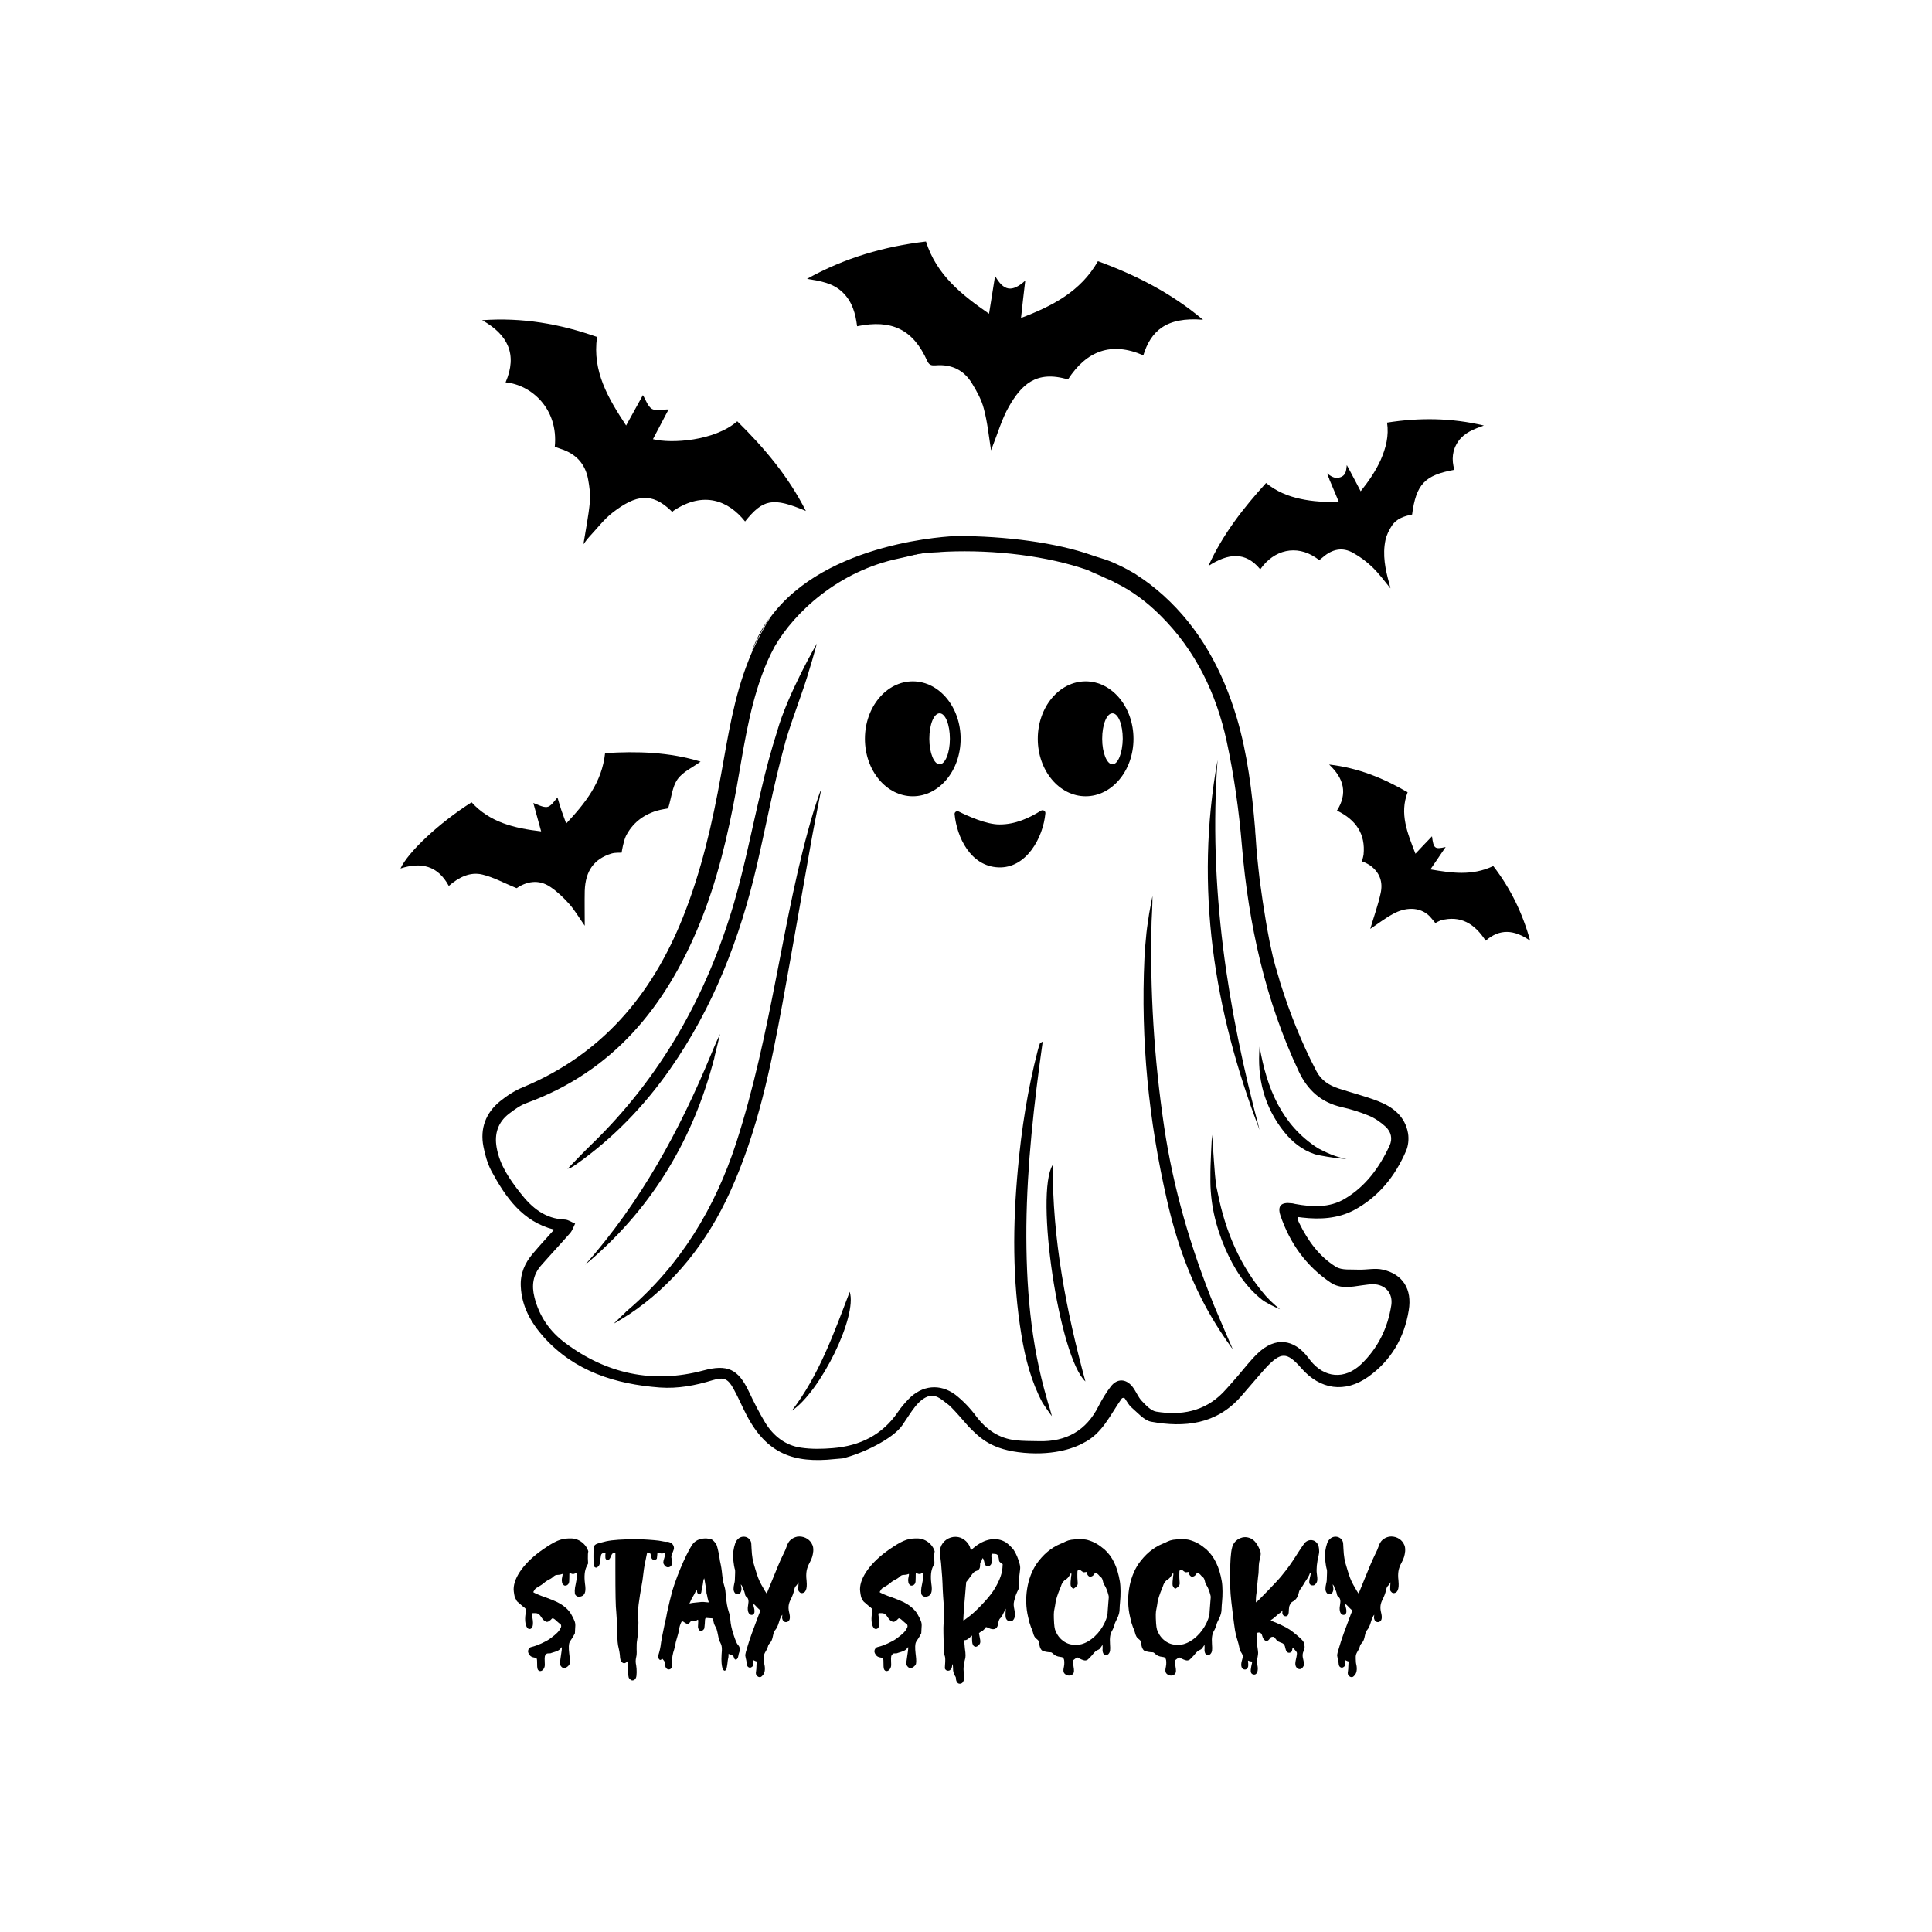 <?xml version="1.0" encoding="utf-8"?>
<!-- Generator: Adobe Illustrator 24.0.0, SVG Export Plug-In . SVG Version: 6.00 Build 0)  -->
<svg version="1.1" id="Layer_1" xmlns="http://www.w3.org/2000/svg" xmlns:xlink="http://www.w3.org/1999/xlink" x="0px" y="0px"
	 viewBox="0 0 864 864" style="enable-background:new 0 0 864 864;" xml:space="preserve">
<g>
	<g>
		<path d="M544.5,339.9c-4.1,56.3,4.3,111.2,18.8,165.4C542.8,451.8,534.2,397,544.5,339.9z"/>
		<path d="M470.8,520.9c-0.2,33.1,6,65.2,14.6,96.9C473.7,607.1,462.7,533.7,470.8,520.9z"/>
		<path d="M354.1,630.9c12.1-15.8,18.7-34.3,25.9-53.2C383.5,588.7,366.9,622.4,354.1,630.9z"/>
		<path d="M414.3,247.2c-4.3,0.2-8.4,1.6-12.3,2.4C405.9,248.9,410.1,247.6,414.3,247.2C414.3,247.2,414.3,247.2,414.3,247.2z"/>
		<path d="M336.1,291.6C336.1,291.6,336.1,291.6,336.1,291.6c2.3-5.4,5-10.6,8.1-15.4C340.9,280.7,338.1,285.8,336.1,291.6z"/>
		<path d="M423.1,246.6c-3,0.1-5.9,0.3-8.8,0.6C417.7,247,420.6,246.8,423.1,246.6z"/>
		<path d="M347.5,327.2C347.5,327.2,347.5,327.2,347.5,327.2C347.5,327.2,347.5,327.2,347.5,327.2c-2.7,8.5-5,17-7,25.7
			c-4.1,17-7.4,34.3-12.3,51.1c-12.2,41.4-32.8,78-64,108.1c-3.4,3.3-6.7,6.8-10.4,10.6c0.9-0.3,1.2-0.3,1.5-0.5
			c1-0.6,1.9-1.1,2.8-1.8c16.3-11.6,30-25.8,41.5-42.2c19.4-27.7,31.3-58.6,38.9-91.3c4.1-17.8,7.5-35.9,12.3-53.5
			c0.2-0.6,0.3-1.2,0.5-1.9c1.4-4.9,4.3-13.1,7-20.8c3.6-10,7-22.9,7-22.9S352.2,310.4,347.5,327.2z"/>
		<path d="M319.6,472.3c1.1-4.3,2.4-9.9,2.4-9.9s-2.3,4.9-4,9.1c-14.1,34.2-31.7,66.3-56.3,94.1c28.5-23.8,47.1-53.7,56.8-89
			c0-0.1,0.1-0.2,0.1-0.3c0.1-0.5,0.3-1.1,0.5-1.9C319.3,473.8,319.5,473.1,319.6,472.3C319.6,472.3,319.6,472.3,319.6,472.3z"/>
		<path d="M365.3,358.3c-0.4,1.3-0.9,2.7-1.3,4c-7.4,24.4-11.9,49.4-16.8,74.4c-4.9,25.1-10.1,50.1-18,74.5
			c-9.5,29.1-24.8,54.4-48.2,74.5c-0.7,0.6-1.4,1.2-2,1.9l0,0c0,0-0.1,0.1-0.1,0.1c-0.6,0.5-1.2,1.1-1.8,1.7c0,0,0,0,0,0
			c-2,1.9-2.7,2.6-2.7,2.6s3.7-2.1,6.1-3.7c0.1,0,0.1-0.1,0.2-0.1c0.1,0,0.2-0.1,0.2-0.1c20.7-13.8,35.4-32.7,45.6-55.1
			c12.3-27,18.2-55.7,23.5-84.7c4.3-23.6,8.4-47.3,12.6-70.9c1-5.8,2.2-11.6,3.3-17.4l0,0l1.3-6.7
			C367,353.3,366.3,355.3,365.3,358.3z"/>
		<path d="M469.5,630c-0.2-0.6-0.4-1.2-0.5-1.6c-0.2-0.5-0.3-0.9-0.4-1.3c-0.1-0.2-0.2-0.7-0.3-1.1c0,0,0,0,0,0
			c-7.5-25.4-9.5-51.3-9.3-77.6c0.3-27.6,3.4-54.9,7.3-82.6c-0.9,0.5-1.1,0.6-1.2,0.7c-0.4,1-0.7,2.1-1,3.2
			c-4.5,17.4-7.3,35.2-8.9,53.1c-2.3,24.8-2.5,49.6,1.6,74.3c1.7,10.5,4.4,20.8,9.4,30.2c0.2,0.3,0.4,0.6,0.6,0.9l0,0
			c2.8,4.2,3.6,5.1,3.6,5.1S470.5,633.6,469.5,630z"/>
		<path d="M618.4,567.8c-3.4-0.8-7.1,0.1-10.7,0c-3.5-0.2-7.6,0.4-10.3-1.3c-7.4-4.6-12.4-11.5-16.2-19.2c-0.9-1.8-1.4-3.1-0.4-3
			c0.5,0.1,1.1,0.1,1.6,0.2c7.9,0.9,15.7,0.5,22.9-3.2c11.1-5.9,18.6-15.2,23.5-26.6c1-2.3,1.3-5.3,0.9-7.8
			c-1.3-7.7-6.8-11.9-13.5-14.5c-5.7-2.2-11.7-3.7-17.5-5.6c-4.3-1.4-7.9-3.7-10-7.8c-6.6-12.6-11.8-25.7-16-39
			c-0.2-0.7-0.5-1.5-0.7-2.4c-0.6-2-1.2-4-1.8-6.1c-0.2-0.8-0.4-1.7-0.7-2.6c-0.1-0.5-0.3-1.1-0.4-1.7c0,0,0,0,0,0
			c-0.9-3.8-1.7-7.8-2.4-11.8c0,0,0,0,0,0c-0.2-1.1-0.4-2.3-0.6-3.5c0,0,0,0,0,0c-1-6-1.9-11.9-2.5-16.6c-0.1-0.5-0.1-1-0.2-1.5
			c0-0.2-0.1-0.5-0.1-0.7c-0.7-6-1.4-12.5-1.8-19.3c0,0,0-0.1,0-0.1c-0.1-1-0.2-1.9-0.2-2.9c-1.4-16.8-3.4-33.5-8.2-49.8
			c-6.3-21-16.4-39.9-32.9-54.8c-3.7-3.3-7.5-6.3-11.6-8.9c-0.6-0.5-2-1.3-4.2-2.5c-1.1-0.6-2.2-1.2-3.3-1.7c0,0-0.1,0-0.1-0.1
			c0,0,0,0-0.1,0c0,0,0,0,0,0c-1.2-0.6-2.6-1.2-4.2-1.9c-2.7-1.1-5.6-1.8-8.4-2.8c-15.8-5.6-38.4-8.6-60.7-8.6c0,0,0,0,0,0s0,0,0,0
			c-1.7,0.1-58,2.1-83.1,36.4c-3.1,4.9-5.8,10.1-8.2,15.5c-0.6,1.3-1.1,2.6-1.6,3.9c-6.5,16.3-9.1,33.6-12.2,50.7
			c-3.9,21.9-8.9,43.6-17.2,64.3c-13.9,34.6-36.3,61.1-71.4,75.7c-3.7,1.5-7.2,3.8-10.3,6.3c-6.4,5.2-9,12.2-7.4,20.3
			c0.7,3.7,1.8,7.5,3.5,10.8c6.4,11.8,13.9,22.7,28.1,26.3c-3.1,3.5-6.4,7-9.5,10.7c-3.6,4.2-5.7,9-5.4,14.7
			c0.4,9,4.6,16.3,10.3,22.7c13.8,15.3,32,21,51.8,22.5c8.2,0.6,16-0.9,23.8-3.3c5-1.5,6.8-0.6,9.3,4c2.1,3.8,3.8,7.9,5.8,11.7
			c9,17.2,21,21.6,39.4,19.6c1-0.1,2.1-0.2,3.5-0.3c8.8-2.1,22.5-8.7,26.7-14.8c4.2-6.1,7-11.6,12.1-13.1c2.3-0.7,4.9,0.9,7.7,3.3
			c0.4,0.3,0.8,0.5,1.2,0.9c3.1,2.9,5.7,6.2,8.6,9.4c5.1,5.2,10.3,10.5,24.8,11.8c14.5,1.3,23.6-2.7,26.4-4.3
			c8.7-4.2,12.1-12.6,17.3-19.9c0.4-0.5,1.2-0.5,1.5,0c1.1,1.6,1.8,3,3,4c2.7,2.3,5.5,5.7,8.7,6.3c14.9,2.7,29.1,1.2,40-11.1
			c3.8-4.3,7.4-8.7,11.2-12.9c6.9-7.4,9.5-7.3,16,0.1c8.4,9.6,19.5,11.2,29.9,3.8C622,608.5,628,598.4,630,586
			C631.6,576.5,627.3,569.8,618.4,567.8z M622.2,583.7c-1.6,10.3-6,19.2-13.5,26.4c-7.4,7-16.4,6.2-22.7-1.7c-0.3-0.4-0.7-0.9-1-1.3
			c-6.4-8.4-14.7-9.3-22.4-2c-3.3,3.1-6.1,6.8-9.1,10.3c-2.2,2.5-4.4,5.1-6.7,7.5c-8.3,8.4-18.7,10.2-29.7,8.4
			c-2.4-0.4-4.6-2.8-6.5-4.8c-1.7-1.8-2.6-4.4-4.2-6.4c-2.9-3.6-6.8-3.7-9.6-0.1c-2.1,2.7-3.9,5.7-5.5,8.8
			c-5.5,11-14.5,16-26.6,15.7c-3.5-0.1-7,0-10.4-0.4c-7.5-0.8-13.2-4.7-17.8-10.8c-2.6-3.5-5.8-6.9-9.3-9.6
			c-6.9-5.1-14.9-4.2-20.9,2c-1.7,1.8-3.3,3.6-4.7,5.7c-7,10.3-17,15.2-29.1,16.2c-4.8,0.4-9.6,0.5-14.3-0.2c-7-1-12.3-5.2-16-11.2
			c-2.7-4.5-5.1-9.2-7.3-13.9c-4.8-10.1-9.6-12.3-20.4-9.4c-22.6,6-43.2,1.5-61.7-12.3c-6.9-5.1-11.7-12-13.8-20.5
			c-1.3-5.2-0.7-10,3-14.2c4.3-4.9,8.7-9.6,13-14.5c1-1.2,1.5-2.8,2.2-4.2c-1.5-0.6-3-1.7-4.5-1.8c-8.9-0.3-14.9-5.3-20-11.9
			c-4.8-6.1-9.2-12.4-10.6-20.3c-1.1-6.2,0.6-11.4,5.6-15.2c2.5-1.9,5.1-3.8,8-4.8c38.4-14.1,61.8-42.8,76.9-79.4
			c8.1-19.6,12.9-40.1,16.7-60.9c3.1-17.1,5.4-34.5,11.4-50.9c1.6-4.5,3.5-8.7,5.7-12.8c8.8-15.3,28.6-33.9,55.8-39.5
			c4-0.8,8.1-2.2,12.3-2.4c0,0,0,0,0,0c2.9-0.3,5.8-0.4,8.8-0.6c21.7-0.9,45.1,1.9,63.3,8.3c0.6,0.3,1.2,0.6,1.9,0.9
			c2.2,0.9,4.1,1.8,6.5,2.9c1.1,0.5,2.2,0.9,3.1,1.4c0,0,0,0,0,0c0.2,0.1,0.4,0.2,0.5,0.3c0.2,0.1,0.4,0.2,0.6,0.3c0,0,0,0,0,0
			c7.1,3.5,13.7,8.4,19.7,14.4c15.8,15.6,25.1,35.1,29.7,56.4c3.3,15.3,5.5,31,6.8,46.7c3,35.1,10.4,69,25.5,101
			c4,8.4,10,13.7,19.1,15.8c4.1,0.9,8.2,2.2,12.1,3.8c2.7,1.1,5.3,2.9,7.5,4.9c2.5,2.3,3.3,5.4,1.8,8.6c-4.5,9.7-10.7,18.2-20,23.7
			c-6.9,4.1-14.6,3.7-22.2,2.3c-0.5-0.1-1.1-0.3-1.6-0.3c-4.6-0.6-6.4,1.1-5,5.4c4.2,12.4,11.5,22.7,22.5,30.1
			c4.4,2.9,9.2,1.9,14,1.2c1.7-0.2,3.3-0.5,5-0.5C619.5,574.4,623,578.3,622.2,583.7z"/>
		<path d="M566.7,580.2c-0.2-0.2-0.4-0.4-0.6-0.6c0,0,0,0,0,0c0,0,0,0,0,0c-11.6-13.4-18.1-29-21.5-46c-0.1-0.4-0.2-0.9-0.3-1.4
			c-0.1-0.5-0.2-0.9-0.3-1.4c-1-6.1-1.4-17.9-2-23.3c0,0-0.8,13.9-0.7,18.9c0,0,0,0,0,0.1c-0.2,11.1,2.2,21.6,6.6,31.8
			c3.9,8.9,8.9,17,16.7,23.1c0.4,0.3,0.8,0.5,1.2,0.8l0,0c3.2,1.9,6.6,3.3,6.6,3.3S568.9,582.7,566.7,580.2z"/>
		<path d="M593.6,517.3c4.7,0.8,8.6,1,8.6,1c-5.4-1-9.3-3-12.8-4.8c-16.2-10.4-22.9-26.8-26.1-45.4c-1.2,14.1,2.1,26.9,10.9,38
			c3.6,4.5,8,8.1,13.6,10c0.1,0,0.2,0.1,0.3,0.1l0,0c0,0,0,0,0,0C589.7,516.7,591.7,516.9,593.6,517.3
			C593.5,517.3,593.5,517.3,593.6,517.3z"/>
		<path d="M547.2,593.9c-1.4-3.3-2.8-6.6-4.2-9.9c-10.5-25.9-18.3-52.5-22.4-80.2c-4.5-30.4-6.4-61-5.6-91.7
			c0.1-1.9,0.4-7.5,0.4-11.4c0,0-0.8,3.8-1.5,7.9c0,0,0,0,0,0c-0.4,2.9-0.9,5.7-1.2,8.6c-0.4,3.8-0.7,7.6-0.9,11.4
			c-1.7,36.5,1.9,72.6,10.1,108.2c4.2,18.5,10.5,36.3,20.2,52.7l0,0c4.8,8.1,9.2,13.9,9.2,13.9S549.1,598.2,547.2,593.9z"/>
		<path d="M408.2,304.7c-11.8,0-21.4,11.5-21.4,25.7s9.6,25.7,21.4,25.7c11.8,0,21.4-11.5,21.4-25.7S420,304.7,408.2,304.7z
			 M420.2,341.8c-2.5,0-4.6-5.1-4.6-11.4c0-6.3,2-11.4,4.6-11.4s4.6,5.1,4.6,11.4C424.8,336.7,422.7,341.8,420.2,341.8z"/>
		<path d="M485.5,304.7c-11.8,0-21.4,11.5-21.4,25.7s9.6,25.7,21.4,25.7s21.4-11.5,21.4-25.7S497.3,304.7,485.5,304.7z M497.5,341.8
			c-2.5,0-4.6-5.1-4.6-11.4c0-6.3,2-11.4,4.6-11.4s4.6,5.1,4.6,11.4C502,336.7,500,341.8,497.5,341.8z"/>
		<path d="M428.7,362.9c-0.9-0.4-1.9,0.3-1.8,1.2c1,10.3,7.1,23.3,19.6,23.8c12.5,0.5,20-13.3,21-24.2c0.1-1-1-1.7-1.9-1.2
			c-5.3,3.3-11.5,6.2-18.5,6.2C441.2,368.8,432.5,364.8,428.7,362.9z"/>
	</g>
	<g>
		<path d="M262.9,697l0.1,2.2l-0.6,1.2c-1,2-1.2,4.5-0.8,7.8c0.5,3.2,0.1,4.8-1.2,5.5c-1.3,0.6-2.4,0.5-3.1-0.5
			c-0.4-0.6-0.4-2.6,0.2-5c0.4-1.7,0.7-5,0.6-5c-0.1,0-0.4,0.2-0.7,0.3c-0.7,0.5-1.3,0.5-2,0.2c-0.3-0.2-0.6-0.2-0.7-0.2
			c-0.1,0.1-0.1,1-0.1,2.1c0,1.6-0.1,2.1-0.2,2.4c-0.4,0.7-0.9,1.1-1.6,1.1c-0.5,0-0.6-0.1-1-0.5c-0.2-0.3-0.4-0.5-0.4-0.6
			c0-0.1-0.1-0.4-0.1-0.7c-0.1-0.4-0.1-1.1,0.1-2c0.2-0.7,0.2-1.3,0.2-1.4c-0.1-0.1-0.4,0.1-0.8,0.2c-0.4,0.1-1.1,0.2-1.5,0.2
			c-0.8,0-1.3,0.2-2.3,1.2c-0.2,0.2-1,0.7-1.7,1c-0.7,0.4-1.5,0.9-1.9,1.3c-0.8,0.7-1.9,1.4-3.1,2.1c-0.6,0.3-1,0.6-1.3,1.2
			c-0.3,0.4-0.5,0.8-0.5,0.9c0,0.2,2.6,1.4,5.9,2.5c3.8,1.4,5.9,2.4,7.5,3.6c2.1,1.6,3.2,2.9,4.4,5.4c1,2.1,1.1,2.5,0.9,4.9l-0.1,2
			l-0.7,1.3c-0.4,0.7-1,1.6-1.2,1.9c-0.7,0.9-0.9,1.8-0.8,4.1c0.1,1.1,0.2,2.4,0.3,3c0.2,1.6,0.2,3.2-0.1,3.7
			c-0.3,0.6-1.3,1.4-1.9,1.5c-0.7,0.2-1.3-0.1-1.7-0.6c-0.7-0.8-0.7-1.3-0.3-3.9c0.4-2.3,0.7-4.8,0.5-4.8c0,0-0.2,0.2-0.4,0.5
			c-0.5,0.7-1.3,1.2-2.6,1.6c-0.6,0.2-1.3,0.4-1.6,0.5c-0.3,0.2-0.8,0.2-1.3,0.2c-0.7,0-0.8,0.1-1.1,0.4c-0.6,0.6-0.7,1.1-0.6,3.3
			c0.1,2.1,0,2.2-0.3,2.9c-0.6,1.2-1.6,1.6-2.4,1.1c-0.6-0.5-0.7-1.1-0.7-3.2c0-2.3-0.1-2.5-1.1-2.6c-1.2-0.2-1.8-0.5-2.3-1.2
			c-0.7-1-0.8-1.6-0.5-2.4c0.4-0.7,0.6-1,1.5-1.2c2.3-0.5,6.3-2.3,8.2-3.7c3-2.2,4-3.3,4.7-4.7c0.3-0.6,0.3-0.8,0.2-1.3
			c-0.1-0.4-0.3-0.6-0.6-0.7c-0.2-0.2-0.8-0.6-1.3-1.1c-0.8-0.8-1.5-1.3-1.9-1.3c-0.1,0-0.5,0.3-0.8,0.7c-1,0.8-1.5,1.1-2.1,0.8
			c-0.7-0.2-1.5-1-2-1.8s-0.8-1.2-1.4-1.6c-0.5-0.3-0.7-0.4-1.7-0.4c-1.4,0-1.3-0.2-1,2c0.6,3.3,0.1,5.1-1.3,5.1
			c-1.4,0-2.2-2.6-1.9-5.8c0.3-2.5,0.4-2.6,0.3-3c-0.1-0.2-0.4-0.6-0.7-0.8c-0.4-0.3-1.1-0.8-1.6-1.3c-0.5-0.5-1.2-1-1.4-1.2
			c-0.2-0.2-0.5-0.5-0.6-0.8c-0.1-0.3-0.3-0.7-0.5-0.9c-0.3-0.4-0.7-3-0.7-4c0-5.4,5-12.2,13.1-17.8c5.4-3.7,7.9-4.8,11.4-4.9
			c2.1-0.1,3.3,0.1,4.8,0.9c1.9,1,3.5,2.8,4.1,4.9C262.9,694.7,262.9,695,262.9,697z"/>
		<path d="M301.4,692.3c0,0.5-0.2,1-0.6,2c-0.7,1.5-0.7,1.8-0.4,3c0.2,1,0.2,1.9,0,2.5c-0.6,1.4-2.5,1.5-3.3,0.1
			c-0.6-0.8-0.6-1.3-0.1-2.9c0.4-1.2,0.6-2.4,0.4-2.6c0,0-0.3,0.1-0.6,0.2c-0.4,0.1-0.7,0.2-1.2,0.1c-0.3-0.1-0.8-0.1-1.1-0.1
			l-0.5-0.1l-0.1,1.2c-0.1,0.7-0.1,1.3-0.2,1.4c-0.1,0.1-0.3,0.3-0.6,0.4c-0.4,0.2-0.5,0.2-1,0c-0.6-0.2-0.8-0.6-1-1.7l-0.2-1
			l-0.7-0.3c-0.4-0.2-0.7-0.3-0.7-0.2c-0.1,0-0.2,0.5-0.3,1c-0.8,3.7-1.2,5.9-1.4,7.7c-0.1,1.1-0.4,2.9-0.5,3.9
			c-1.8,10.1-2.1,12.8-1.9,15.7c0,1,0.1,2.4,0.1,3.1c0,2-0.3,6.4-0.6,7.9c-0.2,1.1-0.2,2.1-0.2,3.9c0.1,1.8,0,2.8-0.2,3.6
			c-0.3,1.3-0.3,2.3,0,3.7c0.3,1.6,0.3,4.7-0.1,5.5c-0.4,1-1.3,1.4-2.1,1.1c-0.2-0.1-0.5-0.4-0.7-0.6c-0.5-0.5-0.5-0.5-0.7-2.5
			c-0.1-1.1-0.2-2.8-0.2-3.5c-0.1-2.1-0.1-2-0.4-1.6c-0.8,0.8-1.6,0.8-2.3,0c-0.5-0.6-0.7-1.2-0.8-3.2c-0.1-0.8-0.3-2.1-0.5-2.8
			c-0.5-2-0.6-2.9-0.7-8.7c-0.1-3.1-0.3-6.5-0.4-7.6c-0.3-2.3-0.4-8.3-0.4-19.3v-7.3l-0.5,0.1c-0.6,0-1.1,0.5-1.5,1.6
			c-0.6,1.6-1.4,2.1-2.2,1.3c-0.3-0.4-0.3-0.5-0.3-1.7l0.1-1.3h-0.4c-0.5,0-1,0.3-1.4,0.7c-0.2,0.2-0.3,0.7-0.5,2.2
			c-0.2,2.4-0.5,3.2-1.5,3.7c-0.3,0.2-0.4,0.2-0.7,0.1c-0.8-0.4-0.9-0.6-0.9-5.1c0-3.9,0-4.1,0.3-4.5c0.4-0.7,0.9-1,2.9-1.5
			c3.4-1,6.1-1.3,11.6-1.5c2.8-0.2,4.5-0.2,7.1,0c4,0.2,7.3,0.5,8.6,0.8c0.5,0.1,1.4,0.3,1.9,0.3
			C299.9,689.3,301.4,690.7,301.4,692.3z"/>
		<path d="M330,735.6c0.9,0.8,1.1,2.2,0.5,3.6c-0.1,0.2-0.2,0.8-0.3,1.3c-0.3,1.9-1.6,2.3-2,0.7c-0.2-0.7-0.4-0.8-1.2-1.1
			c-0.4-0.1-0.8-0.3-1-0.4c-0.2-0.3-0.2-0.2-0.2,0.7c0,0.5-0.1,1.2-0.2,1.4c-0.1,0.3-0.2,1.3-0.3,2.2c-0.3,2-0.4,2.6-0.8,2.9
			c-0.4,0.4-0.6,0.3-1-0.1c-0.4-0.5-0.6-1.2-0.8-3c-0.1-1.3-0.1-2.2,0-3.9c0.3-2.9,0.1-4.1-0.6-5.4c-0.3-0.5-0.6-1.1-0.6-1.4
			c-0.1-0.3-0.2-0.9-0.3-1.4c-0.6-3-0.8-3.6-1.4-4.5c-0.4-0.7-0.6-1.3-0.7-2c-0.2-1.3-0.3-1.5-0.9-1.5c-0.3,0-1-0.1-1.5-0.1
			c-1.4-0.2-1.4-0.2-1.5,2.4c-0.1,1.2-0.2,2.2-0.3,2.4c-0.3,0.5-1,1-1.3,1c-0.6,0-0.9-0.3-1.2-0.9c-0.3-0.5-0.3-0.8-0.2-2.2
			c0.1-2.1,0.1-2.2-0.6-1.7c-0.6,0.4-0.8,0.4-1.9,0.1c-0.4-0.1-0.5,0-1.5,1.2c-0.4,0.5-1,0.4-1.9-0.2c-1.1-0.8-1.3-0.8-1.6-0.3
			c-0.4,0.7-1,2.5-1.1,3.8c-0.1,0.7-0.5,2.1-0.8,3.1c-0.3,1.1-0.7,2.3-0.7,2.7c0,0.4-0.4,1.6-0.6,2.6c-0.7,2.1-1,3.7-1,6.3
			c0,1.4-0.1,1.8-0.3,2.1c-0.5,0.7-1.5,0.8-2.2,0.1c-0.4-0.5-0.6-1.1-0.6-2.1c0-0.7-0.1-0.8-0.6-1.5l-0.6-0.7l-0.4,0.3
			c-0.5,0.4-0.8,0.3-1.2-0.3c-0.3-0.6-0.3-1.4,0.2-2.9c0.2-0.7,0.5-1.9,0.6-2.7c0.2-2,1.1-6.5,2.1-11.2c0.3-0.9,0.6-2.6,0.8-3.8
			c0.6-2.9,1.8-7.7,2.4-9.9c2.4-8,7.4-19.1,9.5-21.3c1.4-1.4,3.3-2.1,5.8-2c1.2,0.1,1.7,0.2,2.2,0.4c0.6,0.3,1.5,1.2,2.1,2.2
			c0.4,0.6,1,3.3,1.4,5.6c0.1,1.1,0.4,2.6,0.6,3.4c0.2,0.8,0.4,2.3,0.5,3.1c0.3,2.8,0.5,4.6,1.1,6.5c0.5,1.6,0.5,2.1,0.7,4.4
			c0.3,3.1,0.6,5.1,1.3,7.2c0.4,1.2,0.6,2.1,0.7,3.5c0.2,2.3,0.5,3.7,1.4,6.6C329,733.9,329.5,735,330,735.6z M316.8,716
			c-0.1-0.3-0.3-1-0.4-1.5c-0.1-0.5-0.2-1.3-0.3-1.5c-0.2-0.4-0.2-1.1-0.2-1.5c0-0.5-0.1-1.2-0.2-1.5c-0.1-0.3-0.2-1-0.3-1.6
			c-0.1-0.6-0.2-1.4-0.3-1.8l-0.2-0.8l-0.2,0.5c-0.1,0.3-0.3,1.1-0.3,1.6c-0.1,0.7-0.2,1.4-0.3,1.5c-0.1,0.2-0.2,0.9-0.3,1.6
			c-0.1,1-0.2,1.3-0.4,1.6c-0.2,0.2-0.4,0.4-0.5,0.4c-0.6,0.2-1.2-0.6-1.2-1.4c0-0.7-0.3-0.6-0.8,0.5c-0.3,0.6-0.8,1.6-1.2,2.2
			c-0.4,0.6-0.8,1.5-1,2l-0.4,0.8l0.5-0.1c0.2-0.1,1.1-0.2,2-0.3c2.6-0.3,3.4-0.4,4.8-0.2c0.7,0.1,1.4,0.1,1.4,0.1
			C317,716.6,316.9,716.3,316.8,716z"/>
		<path d="M363,690.3c0.6,1,0.8,2,0.7,3.4c-0.2,1.9-0.6,3.3-1.6,5.1c-1.4,2.6-1.8,4.6-1.4,8c0.2,2.4,0.1,3.5-0.4,4.5
			c-0.3,0.6-0.5,0.7-1,1c-0.7,0.3-1.4,0.2-1.9-0.5c-0.4-0.4-0.4-0.5-0.4-1.7c0-0.7,0.1-1.6,0.1-1.9l0.1-0.6l-0.5,0.7
			c-0.3,0.4-0.7,1-1,1.2c-0.2,0.4-0.4,0.8-0.6,1.7c-0.2,1.2-0.8,2.7-1.5,4.1c-1,1.9-1.2,3.6-0.7,5.7c0.6,2.3,0.4,3.7-0.6,4.2
			c-0.9,0.5-1.9,0.1-2.3-0.8c-0.2-0.5-0.3-0.8-0.2-1.5c0.1-0.8,0.1-0.9-0.1-0.6c-0.4,0.5-0.9,1.6-1.3,3c-0.5,1.7-1,2.8-1.6,3.5
			c-0.6,0.7-0.8,1.2-1.1,2.6c-0.3,1.7-0.7,2.6-1.4,3.4c-0.6,0.6-0.7,0.9-0.9,1.6c-0.2,0.5-0.4,1.3-0.7,1.6c-1.2,2.1-1.1,2-1.1,3.8
			c0,1.2,0.1,2.1,0.3,2.8c0.4,2,0.1,3.8-1,4.8c-0.5,0.5-0.6,0.6-1.2,0.6c-0.4,0-0.6-0.1-1-0.4c-0.6-0.5-0.8-1.1-0.6-2.1
			c0.1-0.5,0.2-1.6,0.2-2.7l0.1-1.8l-0.4-0.1c-0.2-0.1-0.5-0.2-0.7-0.3c-0.2-0.1-0.4-0.2-0.5-0.2c-0.1,0-0.1,0.6-0.1,1.3l0.1,1.3
			l-0.5,0.4c-0.5,0.5-1.2,0.5-1.7,0.1c-0.4-0.3-0.6-0.7-0.7-2c-0.1-0.5-0.2-1.4-0.4-2c-0.2-1-0.3-1.2-0.1-2c0.1-0.5,0.2-1,0.3-1.2
			c0.1-0.2,0.3-1.1,0.6-2c0.7-2.6,2.7-8.1,5.1-14.4l0.7-1.7l-0.6-0.5c-0.3-0.3-1-0.9-1.4-1.4s-0.9-0.9-1-0.9c-0.2,0-0.2,0.7,0.1,1.6
			c0.3,1,0.3,2.2,0,2.6c-0.4,0.7-1.4,0.8-2,0.2c-0.8-0.7-1-2.3-0.6-4.3c0.3-1.5,0.1-2.8-0.7-3.3c-0.5-0.4-0.7-0.8-0.8-1.6
			c-0.1-0.5-0.3-1.1-0.6-1.7c-0.3-0.5-0.5-1.1-0.5-1.2c0-0.3-0.7-1.3-0.7-1.1c0,0.2,0.1,0.6,0.2,1.1c0.2,1,0.1,1.8-0.4,2.6
			c-0.6,0.9-1.9,0.9-2.5,0c-0.7-0.9-0.7-2.1-0.2-4.3c0.2-0.5,0.3-1.7,0.3-3.3c0.1-2.2,0.1-2.6-0.2-3.4c-0.3-1.1-0.7-4.5-0.7-5.7
			c0-2.1,0.8-5.5,1.5-6.5c0.9-1.3,2-1.9,3.3-1.9c1.4,0,2.6,0.8,3.2,2.2c0.2,0.4,0.2,1.3,0.3,3.2c0.2,3.6,0.4,5.1,1.8,9.5
			c0.9,3,1.5,4.6,2.6,6.6c1.1,2,2.3,4,2.4,3.9c0,0,0.9-2.2,2-4.9c2.3-5.7,4-9.8,4.9-11.6c1.3-2.6,1.7-3.6,2-4.5c0.4-1.3,1-2.3,1.8-3
			c0.9-0.7,1.6-1.1,2.9-1.4C359,686.8,361.8,688,363,690.3z"/>
		<path d="M417.8,697l0.1,2.2l-0.6,1.2c-1,2-1.2,4.5-0.8,7.8c0.5,3.2,0.1,4.8-1.2,5.5c-1.3,0.6-2.4,0.5-3.1-0.5
			c-0.4-0.6-0.4-2.6,0.2-5c0.4-1.7,0.7-5,0.6-5c-0.1,0-0.4,0.2-0.7,0.3c-0.7,0.5-1.3,0.5-2,0.2c-0.3-0.2-0.6-0.2-0.7-0.2
			c-0.1,0.1-0.1,1-0.1,2.1c0,1.6-0.1,2.1-0.2,2.4c-0.4,0.7-0.9,1.1-1.6,1.1c-0.5,0-0.6-0.1-1-0.5c-0.2-0.3-0.4-0.5-0.4-0.6
			c0-0.1-0.1-0.4-0.1-0.7c-0.1-0.4-0.1-1.1,0.1-2c0.2-0.7,0.2-1.3,0.2-1.4c-0.1-0.1-0.4,0.1-0.8,0.2c-0.4,0.1-1.1,0.2-1.5,0.2
			c-0.8,0-1.3,0.2-2.3,1.2c-0.2,0.2-1,0.7-1.7,1c-0.7,0.4-1.5,0.9-1.9,1.3c-0.8,0.7-1.9,1.4-3.1,2.1c-0.6,0.3-1,0.6-1.3,1.2
			c-0.3,0.4-0.5,0.8-0.5,0.9c0,0.2,2.6,1.4,5.9,2.5c3.8,1.4,5.9,2.4,7.5,3.6c2.1,1.6,3.2,2.9,4.4,5.4c1,2.1,1.1,2.5,0.9,4.9l-0.1,2
			l-0.7,1.3c-0.4,0.7-1,1.6-1.2,1.9c-0.7,0.9-0.9,1.8-0.8,4.1c0.1,1.1,0.2,2.4,0.3,3c0.2,1.6,0.2,3.2-0.1,3.7
			c-0.3,0.6-1.3,1.4-1.9,1.5c-0.7,0.2-1.3-0.1-1.7-0.6c-0.7-0.8-0.7-1.3-0.3-3.9c0.4-2.3,0.7-4.8,0.5-4.8c0,0-0.2,0.2-0.4,0.5
			c-0.5,0.7-1.3,1.2-2.6,1.6c-0.6,0.2-1.3,0.4-1.6,0.5c-0.3,0.2-0.8,0.2-1.3,0.2c-0.7,0-0.8,0.1-1.1,0.4c-0.6,0.6-0.7,1.1-0.6,3.3
			c0.1,2.1,0,2.2-0.3,2.9c-0.6,1.2-1.6,1.6-2.4,1.1c-0.6-0.5-0.7-1.1-0.7-3.2c0-2.3-0.1-2.5-1.1-2.6c-1.2-0.2-1.8-0.5-2.3-1.2
			c-0.7-1-0.8-1.6-0.5-2.4c0.4-0.7,0.6-1,1.5-1.2c2.3-0.5,6.3-2.3,8.2-3.7c3-2.2,4-3.3,4.7-4.7c0.3-0.6,0.3-0.8,0.2-1.3
			c-0.1-0.4-0.3-0.6-0.6-0.7c-0.2-0.2-0.8-0.6-1.3-1.1c-0.8-0.8-1.5-1.3-1.9-1.3c-0.1,0-0.5,0.3-0.8,0.7c-1,0.8-1.5,1.1-2.1,0.8
			c-0.7-0.2-1.5-1-2-1.8s-0.8-1.2-1.4-1.6c-0.5-0.3-0.7-0.4-1.7-0.4c-1.4,0-1.3-0.2-1,2c0.6,3.3,0.1,5.1-1.3,5.1
			c-1.4,0-2.2-2.6-1.9-5.8c0.3-2.5,0.4-2.6,0.3-3c-0.1-0.2-0.4-0.6-0.7-0.8c-0.4-0.3-1.1-0.8-1.6-1.3c-0.5-0.5-1.2-1-1.4-1.2
			c-0.2-0.2-0.5-0.5-0.6-0.8c-0.1-0.3-0.3-0.7-0.5-0.9c-0.3-0.4-0.7-3-0.7-4c0-5.4,5-12.2,13.1-17.8c5.4-3.7,7.9-4.8,11.4-4.9
			c2.1-0.1,3.3,0.1,4.8,0.9c1.9,1,3.5,2.8,4.1,4.9C417.8,694.7,417.8,695,417.8,697z"/>
		<path d="M456.1,699.9c0.2,1.1,0.2,1.2-0.1,3.6c-0.2,1.3-0.3,3.5-0.4,4.8l-0.1,2.3l-0.7,1.5c-0.7,1.6-0.8,2-1.3,4
			c-0.3,1.3-0.2,2.1,0.2,4.1s0.2,3.5-0.7,4.4c-0.5,0.5-0.5,0.5-1.4,0.4c-0.7-0.1-0.8-0.1-1.2-0.5c-0.7-0.7-0.8-1.4-0.7-3.4l0.1-1.7
			l-1,1.9c-0.6,1.3-1.1,2.1-1.5,2.4c-0.4,0.4-0.5,0.7-0.7,1.3c-0.1,0.4-0.2,1.1-0.3,1.5c-0.4,2.1-1.9,2.6-4.1,1.6
			c-0.8-0.4-1.1-0.5-1.3-0.4c-0.2,0.1-0.3,0.2-0.3,0.3c0,0.3-1.3,1.5-1.7,1.6c-0.2,0.1-0.6,0.3-0.8,0.5l-0.3,0.3l0.3,1.6
			c0.5,2.3,0.4,2.9-0.4,3.7c-0.8,0.8-1.5,1-2.2,0.4c-0.6-0.5-0.8-1.4-0.8-3.2v-1.5l-1,0.9c-0.9,0.8-1.5,1.2-2.3,1.2
			c-0.3,0-0.3,0.1-0.2,0.8c0.1,0.4,0.2,1.7,0.3,2.9c0.4,2.6,0.4,4,0,5.1c-0.3,1-0.6,3-0.6,4.2c0,0.5,0.1,1.5,0.2,2.4
			c0.2,1.6,0.2,2.2-0.4,3.2c-0.4,0.8-1.4,1.1-2.2,0.7c-0.5-0.3-1-1.2-1-2.1c0-0.6-0.1-0.8-0.5-1.4c-0.6-1-0.8-1.9-0.8-3.4
			c0-0.9-0.1-1.4-0.2-1.5c-0.2-0.3-0.2-0.2-0.2,0.6c-0.1,1-0.5,1.6-1.1,2c-0.7,0.3-1.4,0.2-1.9-0.4c-0.3-0.4-0.3-0.5-0.2-1.7
			c0.2-2.5,0.2-3.8-0.2-4.7c-0.4-0.7-0.4-0.8-0.4-5.9c-0.1-2.9-0.1-5.7-0.1-6.4s0.1-2.2,0.2-3.6c0.2-1.9,0.2-2.7,0.1-4.5
			c-0.3-3.9-0.6-7.9-0.7-11.6c-0.1-2-0.2-4.1-0.3-4.7c-0.2-3.3-0.5-6.2-0.7-7.4c-0.4-2.1-0.3-3.3,0.5-5c1.4-2.8,4.6-4.3,7.6-3.7
			c2.5,0.5,4.8,2.7,5.4,5.2l0.2,0.7l1.1-1c4.9-4.2,10.3-5.2,14.6-2.5c1,0.7,2.6,2.2,3.4,3.3C454.3,694.5,455.6,697.5,456.1,699.9z
			 M448.4,699.5l-0.5-0.3c-1.2-1-1.1-0.8-1.2-2c-0.2-1.7-0.6-2.3-2.2-2.3c-0.9-0.1-1-0.1-1.1,0.4c-0.1,0.3-0.1,0.7,0,1.2
			c0.3,2.1,0.1,3.1-0.8,3.7c-1.3,0.8-2.1,0.1-2.5-2c-0.2-0.8-0.5-1.5-0.7-1.3c-0.1,0-0.2,0.3-0.3,0.7c-0.1,0.3-0.3,0.7-0.5,1
			c-0.3,0.3-0.3,0.5-0.3,1.4c0,1.5-0.5,2.2-1.9,2.6c-0.6,0.2-1.2,0.7-2.1,2c-0.3,0.5-1,1.3-1.4,1.9l-0.8,1l-0.2,2.2
			c-0.4,4.3-1.1,13.1-1.1,14.6c0,0.2,0.1,0.4,0.1,0.4s0.7-0.4,1.4-1c2.1-1.5,3.8-3,6.4-5.7c2.6-2.7,4-4.4,5.4-6.4
			c2.5-3.8,4-7.5,4.2-10.4L448.4,699.5z"/>
		<path d="M500.8,707.2c0.4,2.3,0.4,6.5,0.1,9.2c-0.1,1-0.2,2.3-0.2,2.9c0,1.7-0.3,2.9-1.3,4.9c-0.5,1-0.9,1.9-0.9,2
			c0,0.5-0.8,2.5-1.2,3.1c-0.8,1.4-1.1,3-0.9,5.9c0.2,2.8,0.1,3.6-0.7,4.5c-0.8,0.8-2,0.6-2.4-0.5c-0.2-0.6-0.3-0.9-0.2-2.1
			c0-0.7,0-1.4-0.1-1.4s-0.3,0.5-0.7,1c-0.4,0.6-0.8,1-1.2,1.1c-0.3,0.2-0.6,0.3-0.8,0.4c-0.2,0.1-1.1,0.9-1.9,2
			c-0.9,1-1.9,2-2.1,2.1c-1,0.5-1.7,0.3-3.8-0.7l-0.7-0.4l-1,0.6l-0.9,0.7v0.8c0,0.4,0.1,1.3,0.2,2c0.3,1.7,0.3,2.6-0.2,3.2
			c-0.2,0.3-0.5,0.5-0.7,0.6c-0.5,0.3-1.7,0.3-2.2,0c-1.4-0.7-1.7-1.6-1.2-3.7c0.3-1.5,0.2-3.1-0.1-3.6c-0.3-0.6-0.6-0.7-1.4-0.8
			c-1.6-0.2-2.5-0.6-3.3-1.4c-0.7-0.6-0.7-0.7-1.5-0.7c-0.7,0-2.4-0.3-3-0.5c-1-0.4-1.6-1.7-1.8-3.7c-0.1-0.9-0.2-1-1.4-2
			c-0.6-0.5-1-1.2-1.4-2.8c-0.2-0.7-0.5-1.6-0.8-2.1c-0.2-0.5-0.5-1.4-0.7-2.1c-0.2-0.7-0.4-1.8-0.6-2.5c-2-8.2-0.5-17.6,3.8-23.9
			c2.9-4.1,6.5-7.2,10.7-8.9c0.7-0.3,1.7-0.7,2.2-1c1.7-0.8,3.1-1,6-1c2.4,0,2.7,0,3.9,0.3c2.8,0.8,4.9,2,7.5,4.2
			C497.5,696.1,499.7,700.7,500.8,707.2z M495.7,713.3c-0.3-1.3-1.2-3.7-1.7-4.3c-0.3-0.4-0.5-0.9-0.6-1.2c-0.4-1.8-0.6-2.1-1.1-2.5
			c-0.3-0.2-0.8-0.7-1.1-1.1c-0.4-0.4-0.8-0.7-1-0.8c-0.4-0.1-0.5,0-0.9,0.6c-0.4,0.7-1.1,1.1-1.8,1.1c-0.6,0-1.3-0.7-1.4-1.6
			c-0.1-0.5-0.2-0.6-0.3-0.5c-0.1,0-0.5,0.1-0.7,0.1c-0.5,0.1-0.7,0-1.4-0.5c-0.9-0.8-1.1-0.8-1.6-0.4c-0.3,0.3-0.3,0.4-0.3,1.9
			c0,0.9,0,2.2,0.1,2.9c0.2,1.6,0,2.1-1,2.9c-0.4,0.3-0.8,0.6-0.9,0.6c-0.3,0-1.1-1-1.2-1.5c-0.1-0.6,0-2.5,0.2-3.9
			c0.1-0.5,0.2-1.1,0.1-1.4v-0.5l-0.6,1c-0.6,1.1-1.3,1.9-2.1,2.3c-0.6,0.3-1.4,1.4-1.7,2.2c-0.1,0.4-0.4,1.1-0.6,1.6
			c-1,2.3-2,5.3-2.1,6.7c-0.1,0.5-0.2,1.5-0.4,2.3c-0.4,1.6-0.4,3.1-0.2,6.6c0.2,2.6,0.4,3.2,1.4,5c1.3,2.2,3.4,3.8,5.7,4.4
			c1.4,0.4,3.7,0.4,5.1,0c4.1-1.1,8.2-4.9,10.4-9.6c1.1-2.4,1.3-3.3,1.4-5.7c0.1-1.1,0.2-2.9,0.3-3.9
			C495.9,714.4,495.9,714,495.7,713.3z"/>
		<path d="M546.4,707.2c0.4,2.3,0.4,6.5,0.1,9.2c-0.1,1-0.2,2.3-0.2,2.9c0,1.7-0.3,2.9-1.3,4.9c-0.5,1-0.9,1.9-0.9,2
			c0,0.5-0.8,2.5-1.2,3.1c-0.8,1.4-1.1,3-0.9,5.9c0.2,2.8,0.1,3.6-0.7,4.5c-0.8,0.8-2,0.6-2.4-0.5c-0.2-0.6-0.3-0.9-0.2-2.1
			c0-0.7,0-1.4-0.1-1.4s-0.3,0.5-0.7,1c-0.4,0.6-0.8,1-1.2,1.1c-0.3,0.2-0.6,0.3-0.8,0.4c-0.2,0.1-1.1,0.9-1.9,2
			c-0.9,1-1.9,2-2.1,2.1c-1,0.5-1.7,0.3-3.8-0.7l-0.7-0.4l-1,0.6l-0.9,0.7v0.8c0,0.4,0.1,1.3,0.2,2c0.3,1.7,0.3,2.6-0.2,3.2
			c-0.2,0.3-0.5,0.5-0.7,0.6c-0.5,0.3-1.7,0.3-2.2,0c-1.4-0.7-1.7-1.6-1.2-3.7c0.3-1.5,0.2-3.1-0.1-3.6c-0.3-0.6-0.6-0.7-1.4-0.8
			c-1.6-0.2-2.5-0.6-3.3-1.4c-0.7-0.6-0.7-0.7-1.5-0.7c-0.7,0-2.4-0.3-3-0.5c-1-0.4-1.6-1.7-1.8-3.7c-0.1-0.9-0.2-1-1.4-2
			c-0.6-0.5-1-1.2-1.4-2.8c-0.2-0.7-0.5-1.6-0.8-2.1c-0.2-0.5-0.5-1.4-0.7-2.1c-0.2-0.7-0.4-1.8-0.6-2.5c-2-8.2-0.5-17.6,3.8-23.9
			c2.9-4.1,6.5-7.2,10.7-8.9c0.7-0.3,1.7-0.7,2.2-1c1.7-0.8,3.1-1,6-1c2.4,0,2.7,0,3.9,0.3c2.8,0.8,4.9,2,7.5,4.2
			C543,696.1,545.3,700.7,546.4,707.2z M541.3,713.3c-0.3-1.3-1.2-3.7-1.7-4.3c-0.3-0.4-0.5-0.9-0.6-1.2c-0.4-1.8-0.6-2.1-1.1-2.5
			c-0.3-0.2-0.8-0.7-1.1-1.1c-0.4-0.4-0.8-0.7-1-0.8c-0.4-0.1-0.5,0-0.9,0.6c-0.4,0.7-1.1,1.1-1.8,1.1c-0.6,0-1.3-0.7-1.4-1.6
			c-0.1-0.5-0.2-0.6-0.3-0.5c-0.1,0-0.5,0.1-0.7,0.1c-0.5,0.1-0.7,0-1.4-0.5c-0.9-0.8-1.1-0.8-1.6-0.4c-0.3,0.3-0.3,0.4-0.3,1.9
			c0,0.9,0,2.2,0.1,2.9c0.2,1.6,0,2.1-1,2.9c-0.4,0.3-0.8,0.6-0.9,0.6c-0.3,0-1.1-1-1.2-1.5c-0.1-0.6,0-2.5,0.2-3.9
			c0.1-0.5,0.2-1.1,0.1-1.4v-0.5l-0.6,1c-0.6,1.1-1.3,1.9-2.1,2.3c-0.6,0.3-1.4,1.4-1.7,2.2c-0.1,0.4-0.4,1.1-0.6,1.6
			c-1,2.3-2,5.3-2.1,6.7c-0.1,0.5-0.2,1.5-0.4,2.3c-0.4,1.6-0.4,3.1-0.2,6.6c0.2,2.6,0.4,3.2,1.4,5c1.3,2.2,3.4,3.8,5.7,4.4
			c1.4,0.4,3.7,0.4,5.1,0c4.1-1.1,8.2-4.9,10.4-9.6c1.1-2.4,1.3-3.3,1.4-5.7c0.1-1.1,0.2-2.9,0.3-3.9
			C541.5,714.4,541.5,714,541.3,713.3z"/>
		<path d="M564.5,731.6c-0.3-1-0.4-1.1-0.8-1.3c-0.3-0.2-0.6-0.3-1-0.2l-0.5,0.1l-0.1,2.3c-0.1,1.9,0,2.6,0.3,4.5
			c0.3,2.2,0.3,2.2,0.1,3.5c-0.4,2.1-0.4,2.9-0.2,4c0.6,2.8-0.2,4.8-1.9,4.3c-1.1-0.3-1.3-1.3-0.8-3.7c0.5-2.1,0.5-2.1-0.1-2.1
			c-0.2,0-0.6-0.1-0.9-0.2l-0.5-0.2l0.1,1.2c0.1,1.3,0,1.9-0.5,2.4c-0.4,0.5-1,0.5-1.6,0.3c-1.1-0.5-1.3-2.1-0.6-4.3
			c0.5-1.6,0.4-2-0.9-4c-0.2-0.2-0.3-1-0.4-1.6c-0.1-0.7-0.5-2.1-0.8-3.1c-1-3-1.2-4.7-2.1-11.9c-1-8.1-1.2-9.8-1.2-16.5
			c0-6.4,0.3-10.9,0.9-13c0.7-3.1,3.8-5.1,6.8-4.6c2.1,0.4,3.6,1.6,4.9,4.1c0.6,1.1,0.8,1.7,1,2.4c0.2,1,0.2,1-0.6,4.7
			c-0.1,0.7-0.2,1.7-0.2,2.9c0,1.3-0.1,2.5-0.3,3.7c-0.1,1-0.3,2.8-0.4,4c-0.1,1.3-0.2,2.7-0.3,3.2c-0.3,1.5-0.3,4.1-0.2,4.1
			c0.3,0,9.8-9.8,11.2-11.6c3.1-3.8,4.5-5.7,7.7-10.8c1.2-1.9,2.5-3.7,2.8-4.1c1.2-1.4,3-1.7,4.4-1c1.4,0.8,2,2,2.1,4
			c0.1,1.1,0,1.6-0.2,2.5c-0.8,3.2-1.1,6.2-0.8,8.2c0.4,2.7,0.3,3.7-0.6,4.6c-0.6,0.6-0.7,0.6-1.3,0.6c-0.5,0-0.7-0.1-1.1-0.4
			c-0.3-0.4-0.4-0.5-0.4-1.3c0-0.5,0.2-1.5,0.4-2.2c0.2-0.7,0.3-1.5,0.3-1.6c0.1-0.4,0-0.4-0.2-0.1c-0.2,0.1-0.4,0.5-0.5,0.9
			c-0.2,0.4-0.6,1.3-1.2,2.1c-0.5,0.7-1.2,1.9-1.5,2.4c-0.3,0.5-0.8,1.3-1.1,1.7c-0.5,0.5-0.7,1-0.9,1.9c-0.5,2-1.3,3.1-2.8,3.9
			c-0.5,0.3-0.7,0.5-1.1,1.3c-0.4,0.8-0.4,1-0.5,2.1c0,2.2-0.4,3.1-1.4,3.1c-1.1,0-1.7-0.9-1.5-2.1l0.1-0.6l-0.5,0.6
			c-0.3,0.3-0.7,0.7-1,0.8c-0.2,0.2-0.8,0.6-1.3,1.1c-0.5,0.5-1.3,1.1-1.7,1.4c-0.4,0.3-0.8,0.5-0.8,0.6c-0.1,0,0.2,0.2,0.4,0.3
			c2.7,1,6.5,2.8,8.1,3.9c1.5,1,4.6,3.6,5.4,4.5c0.8,0.8,1.1,1.5,1.2,2.8c0.1,0.6,0,0.9-0.3,1.9c-0.7,1.6-0.7,2.6-0.2,4.5
			c0.4,1.7,0.4,2.2-0.2,3c-0.8,1.4-2.5,1.2-3.2-0.3c-0.3-0.7-0.3-1.5,0-2.9c0.5-2.1,0.6-3.1,0.4-3.4c-0.2-0.4-1.6-2-1.8-2
			c-0.1,0-0.1,0.4-0.2,0.8c-0.1,0.9-0.4,1.2-1.1,1.4c-1.1,0.2-1.7-0.6-2-2.1c-0.1-0.5-0.2-1-0.5-1.4c-0.4-0.6-0.6-0.7-1.7-1.1
			c-0.8-0.3-1.4-0.6-1.5-0.8c-0.2-0.2-0.5-0.6-0.8-1c-0.4-0.6-0.6-0.7-1-0.7c-0.8,0-1.2,0.2-1.6,1c-0.5,0.7-1.1,1-1.7,0.8
			C565.3,733.4,564.8,732.8,564.5,731.6z"/>
		<path d="M627.7,690.3c0.6,1,0.8,2,0.7,3.4c-0.2,1.9-0.6,3.3-1.6,5.1c-1.4,2.6-1.8,4.6-1.4,8c0.2,2.4,0.1,3.5-0.4,4.5
			c-0.3,0.6-0.5,0.7-1,1c-0.7,0.3-1.4,0.2-1.9-0.5c-0.4-0.4-0.4-0.5-0.4-1.7c0-0.7,0.1-1.6,0.1-1.9l0.1-0.6l-0.5,0.7
			c-0.3,0.4-0.7,1-1,1.2c-0.2,0.4-0.4,0.8-0.6,1.7c-0.2,1.2-0.8,2.7-1.5,4.1c-1,1.9-1.2,3.6-0.7,5.7c0.6,2.3,0.4,3.7-0.6,4.2
			c-0.9,0.5-1.9,0.1-2.3-0.8c-0.2-0.5-0.3-0.8-0.2-1.5c0.1-0.8,0.1-0.9-0.1-0.6c-0.4,0.5-0.9,1.6-1.3,3c-0.5,1.7-1,2.8-1.6,3.5
			c-0.6,0.7-0.8,1.2-1.1,2.6c-0.3,1.7-0.7,2.6-1.4,3.4c-0.6,0.6-0.7,0.9-0.9,1.6c-0.2,0.5-0.4,1.3-0.7,1.6c-1.2,2.1-1.1,2-1.1,3.8
			c0,1.2,0.1,2.1,0.3,2.8c0.4,2,0.1,3.8-1,4.8c-0.5,0.5-0.6,0.6-1.2,0.6c-0.4,0-0.6-0.1-1-0.4c-0.6-0.5-0.8-1.1-0.6-2.1
			c0.1-0.5,0.2-1.6,0.2-2.7l0.1-1.8l-0.4-0.1c-0.2-0.1-0.5-0.2-0.7-0.3c-0.2-0.1-0.4-0.2-0.5-0.2s-0.1,0.6-0.1,1.3l0.1,1.3l-0.5,0.4
			c-0.5,0.5-1.2,0.5-1.7,0.1c-0.4-0.3-0.6-0.7-0.7-2c-0.1-0.5-0.2-1.4-0.4-2c-0.2-1-0.3-1.2-0.1-2c0.1-0.5,0.2-1,0.3-1.2
			c0.1-0.2,0.3-1.1,0.6-2c0.7-2.6,2.7-8.1,5.1-14.4l0.7-1.7l-0.6-0.5c-0.3-0.3-1-0.9-1.4-1.4c-0.5-0.5-0.9-0.9-1-0.9
			c-0.2,0-0.2,0.7,0.1,1.6c0.3,1,0.3,2.2,0,2.6c-0.4,0.7-1.4,0.8-2,0.2c-0.8-0.7-1-2.3-0.6-4.3c0.3-1.5,0.1-2.8-0.7-3.3
			c-0.5-0.4-0.7-0.8-0.8-1.6c-0.1-0.5-0.3-1.1-0.6-1.7c-0.3-0.5-0.5-1.1-0.5-1.2c0-0.3-0.7-1.3-0.7-1.1c0,0.2,0.1,0.6,0.2,1.1
			c0.2,1,0.1,1.8-0.4,2.6c-0.6,0.9-1.9,0.9-2.5,0c-0.7-0.9-0.7-2.1-0.2-4.3c0.2-0.5,0.3-1.7,0.3-3.3c0.1-2.2,0.1-2.6-0.2-3.4
			c-0.3-1.1-0.7-4.5-0.7-5.7c0-2.1,0.8-5.5,1.5-6.5c0.9-1.3,2-1.9,3.3-1.9s2.7,0.8,3.2,2.2c0.2,0.4,0.2,1.3,0.3,3.2
			c0.2,3.6,0.4,5.1,1.8,9.5c0.9,3,1.5,4.6,2.6,6.6c1.1,2,2.3,4,2.4,3.9c0,0,0.9-2.2,2-4.9c2.3-5.7,4-9.8,4.9-11.6
			c1.3-2.6,1.7-3.6,2-4.5c0.4-1.3,1-2.3,1.8-3c0.9-0.7,1.6-1.1,2.9-1.4C623.7,686.8,626.5,688,627.7,690.3z"/>
	</g>
	<path d="M538,143c-16.6-1.4-23.4,5.2-26.7,15.9c-14.4-6.3-25.5-1.9-33.7,10.8c-14.4-4.3-20.9,2.6-26.4,12.1c-3.2,5.6-5,12-7.4,18
		c-0.2,0.5-0.4,1-0.6,1.6c-1-6.3-1.6-12.5-3.2-18.5c-1-4-3.1-7.8-5.3-11.4c-3.6-6-9.2-8.7-16.3-8.1c-1.7,0.1-2.8,0-3.7-1.9
		c-6.3-14.1-15.8-18.8-31.4-15.6c-0.7-5.6-2.1-10.9-6.4-15.1c-4.4-4.3-10-5.1-16-6.1c16.9-9.4,34.5-14.5,53.2-16.7
		c4.7,14.9,15.9,23.8,28.2,32.3c0.9-5.8,1.8-11.3,2.7-16.9c3.8,6.7,7.5,7.5,13.5,2.1c-0.7,5.8-1.3,11.1-1.9,16.7
		c13.9-5.3,26.7-11.8,34.4-25.4C507.9,123,523.6,130.9,538,143z"/>
	<path d="M270.6,336.8c-1.4,13.1-8.9,22.4-17.4,31.5c-0.8-2.3-1.5-4.1-2.1-5.8c-0.6-1.8-1.4-4.5-1.8-5.9c-1.4,1.7-3,4.1-4.7,4.3
		c-1.9,0.2-4.1-1.1-6.1-1.8c1.1,3.9,2.2,8.1,3.5,12.7c-12-1.4-22.9-4-31.1-13c-14.4,9.1-28.4,22.2-31.8,29.6
		c9.2-3,16.7-1.3,21.6,7.8c4.5-3.9,9.5-6.4,15-5.1c5,1.2,9.7,3.8,15.3,6.1c4.2-2.8,9.7-4.3,15.2-0.5c3.1,2.1,5.9,4.8,8.4,7.6
		c2.4,2.7,4.3,6,6.9,9.7c0-5.8-0.1-10.7,0-15.6c0.3-9,4.2-14.3,12-16.7c1.8-0.5,3.5-0.3,4.5-0.4c0.1-0.7,0.8-5,1.9-7.4
		c2.8-5.5,7.3-9.3,13.7-11.3c2.1-0.6,4.2-0.9,5.2-1.1c1.5-4.8,1.8-9.6,4.2-13c2.4-3.4,6.8-5.3,10.3-7.9
		C299.3,336.3,285,335.9,270.6,336.8z"/>
	<path d="M329.7,188.4c-10.1,8.8-29.4,10.1-37.7,8c2.4-4.6,4.8-9.1,7-13.3c-2.7,0-5.6,0.8-7.4-0.2c-1.9-1.1-2.8-4.1-4.1-6.2
		c-2.3,4.1-4.8,8.7-7.5,13.6c-8-12.2-15.2-24.2-13-39.6c-16.6-5.9-33.6-8.8-51.4-7.5c11.5,6.4,15.9,15.3,10.5,27.8
		c11.6,1.1,23.7,11.9,22,28.8c0.8,0.3,1.6,0.6,2.5,0.9c6.8,2.1,11.1,6.6,12.4,13.6c0.6,3.3,1.1,6.8,0.8,10.1
		c-0.6,6.4-1.9,12.7-2.9,19c0.7-0.9,1.5-2.1,2.5-3.2c3.5-3.7,6.6-7.9,10.6-11c10.5-8.1,17.5-9,26-0.9c0.5,0.5,0.6,0.7,0.6,0.7
		s0.2-0.2,0.6-0.6c13.5-9,24.6-4.5,32,4.8c8.1-10.1,12.5-10.9,27.2-4.7C352.6,213.1,341.8,200.3,329.7,188.4z"/>
	<path d="M620.3,189c0.9,5.9-0.5,11.3-2.8,16.6c-2.3,5.1-5.4,9.6-9,14.1c-0.9-1.8-4.4-8.4-5-9.5c0,0,0,0,0,0
		c-0.4-0.7-0.8-1.5-1.2-2.2c-0.3,1.9-0.1,4.4-2.8,5.4c-2.5,1-4.4-0.5-6-1.7c0.2,0.7,0.5,1.4,0.8,2.1v0c0.1,0.1,0.1,0.3,0.2,0.5
		c0,0,0,0,0,0.1c1.1,2.5,3.6,8.6,4.2,10c-6.1,0.2-11.6-0.1-17.1-1.3c-5.7-1.2-10.9-3.4-15.4-7.1c-10.2,11.2-19.4,23-25.8,37.1
		c9-5.8,16.6-6.5,23.2,1.5c6.2-8.9,16.2-11,24.7-5.3c0,0,0,0,0,0c0.8,0.5,1.7,1.2,1.7,1.2s0.8-0.7,1.6-1.3c4.1-3.6,8.8-4.7,13.6-1.9
		c3.1,1.7,6,3.9,8.5,6.3c3,2.9,5.5,6.3,8.1,9.5c0,0,0,0,0-0.1c-0.2-0.7-0.3-1.3-0.5-2c-1.8-6.4-3.1-12.9-1.7-19.5
		c0.5-2.3,1.6-4.5,2.9-6.5c2.1-3.1,5.5-4.2,9-4.9c1.8-13.5,5.6-17.6,18.9-20c-1.3-4.5-1-8.8,1.8-12.8c2.7-3.8,6.9-5.4,11.4-7
		C649.2,186.9,634.9,186.7,620.3,189z"/>
	<path d="M667.8,387.3c-9.5,4.5-18.6,3.1-28.1,1.5c2.4-3.5,4.5-6.6,6.8-10c-4.9,1.1-5.4,0.7-6.1-4.8c-2.5,2.6-4.8,5-7.4,7.8
		c-3.6-9.3-7.2-17.9-3.5-27.5c-10.9-6.3-22-10.9-35.1-12.4c6.7,6.3,8.3,13,3.5,20.6c8.6,4.2,12.8,10.5,11.9,19.7
		c-0.3,1.8-0.8,3-0.8,3c1.1,0.4,1.8,0.6,3.7,1.8c4.3,3.1,5.9,7.4,4.7,12.6c-1.2,5.5-3.2,10.9-4.6,15.8c3.2-2.1,6.5-4.7,10.2-6.7
		c5-2.8,11.7-3.6,16.4,1.1c1.1,1.2,2.5,3,2.5,3c0.5-0.3,1.4-0.8,2.4-1.2c8.9-2.4,15.2,1.5,20.1,9.1c6.3-5.5,12.8-5,19.9,0
		C680.8,408.1,675.5,397.3,667.8,387.3z"/>
</g>
</svg>
